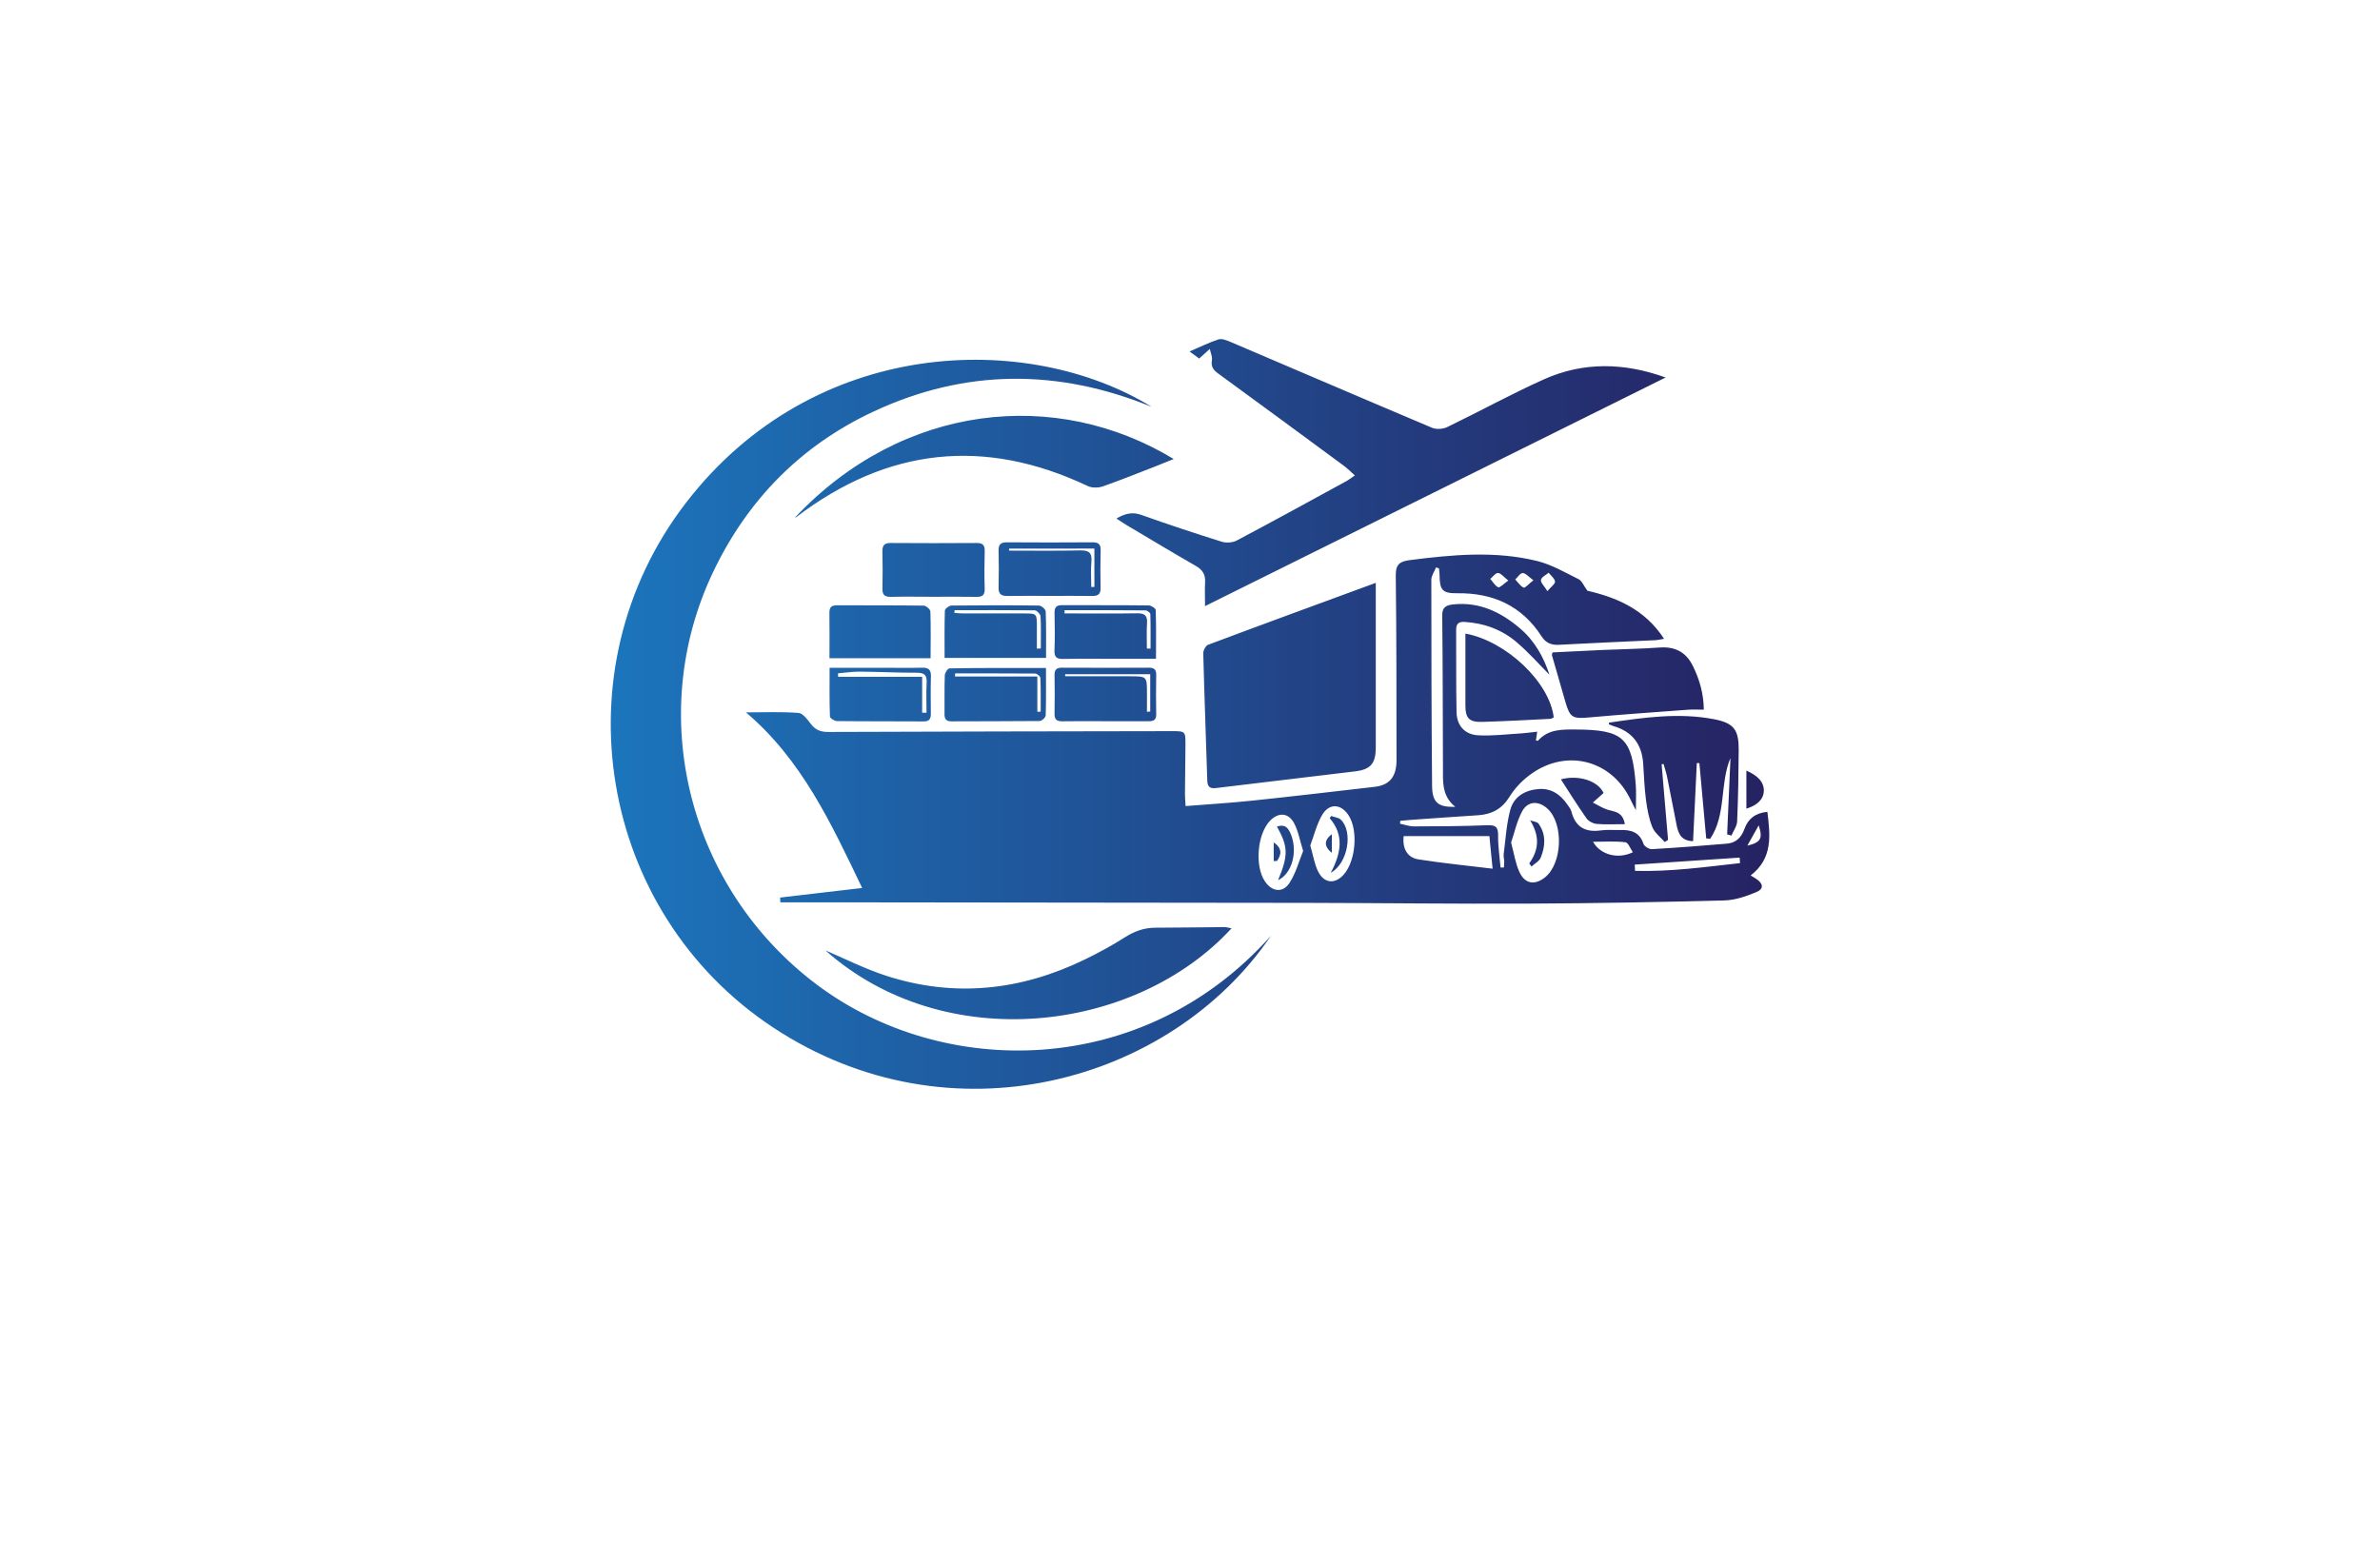 <?xml version="1.0" encoding="utf-8"?>
<!-- Generator: Adobe Illustrator 27.8.1, SVG Export Plug-In . SVG Version: 6.00 Build 0)  -->
<svg version="1.1" xmlns="http://www.w3.org/2000/svg" xmlns:xlink="http://www.w3.org/1999/xlink" x="0px" y="0px"
	 viewBox="0 0 350 230" style="enable-background:new 0 0 350 230;" xml:space="preserve">
<style type="text/css">
	.st0{fill:#E1FFFD;}
	.st1{fill:#FFFEE3;}
	.st2{fill:#E5FFE1;}
	.st3{fill:#FFF6E3;}
	.st4{fill:#FFEAE6;}
	.st5{fill:#E6FFF0;}
	.st6{fill:#E6FDFF;}
	.st7{fill:#E6F5FF;}
	.st8{fill:#FFFED4;}
	.st9{display:none;}
	.st10{display:inline;}
	.st11{fill:#009EFF;}
	.st12{fill:#FF8500;}
	.st13{fill:#9B3C00;}
	.st14{fill:#660045;}
	.st15{fill:#00576B;}
	.st16{fill:#564F2C;}
	.st17{fill:#FFA354;}
	.st18{fill:#002760;}
	.st19{fill:#4C0037;}
	.st20{fill:#7C0B00;}
	.st21{fill:#144703;}
	.st22{fill:#2C6DC9;}
	.st23{fill:#3B243C;}
	.st24{fill:#001EA4;}
	.st25{fill:#8D5300;}
	.st26{fill:#30A976;}
	.st27{fill:#A02400;}
	.st28{fill:#0092FF;}
	.st29{fill:#60086C;}
	.st30{fill:#520013;}
	.st31{fill:#00AB7B;}
	.st32{fill:#0C0C14;}
	.st33{fill:#FA7B14;}
	.st34{fill:#0870A3;}
	.st35{fill:#999999;}
	.st36{fill:#0D254C;}
	.st37{fill:#9C0505;}
	.st38{fill:#850506;}
	.st39{fill:#A30C11;}
	.st40{fill:#1261A0;}
	.st41{fill:#FFFFFF;}
	.st42{fill:none;}
	.st43{fill:#1A1E2D;}
	.st44{fill:#3AC3B1;}
	.st45{fill:#777777;}
	.st46{fill:#4C0400;}
	.st47{fill:#00484C;}
	.st48{fill:#59D901;}
	.st49{fill:#58CCED;}
	.st50{fill:#CC5500;}
	.st51{fill:#072F5F;}
	.st52{fill:url(#SVGID_1_);}
	.st53{fill:url(#SVGID_00000078030184255073012950000009746259218376856252_);}
	.st54{fill:url(#SVGID_00000061438607153456526470000010226741644339903127_);}
	.st55{fill:#42FFF5;}
	.st56{fill-rule:evenodd;clip-rule:evenodd;fill:url(#SVGID_00000018196463428186584550000007640581172828306821_);}
	.st57{fill:url(#SVGID_00000022546735786294986610000012034612798884371076_);}
	.st58{fill:url(#SVGID_00000121984129389480390300000000629460019036533149_);}
	.st59{fill-rule:evenodd;clip-rule:evenodd;fill:url(#SVGID_00000010992726278365692300000003420620192125629875_);}
	.st60{fill-rule:evenodd;clip-rule:evenodd;fill:url(#SVGID_00000041981071140361558440000006742068276187269566_);}
	.st61{fill:#051326;}
	.st62{fill:url(#SVGID_00000080900548075626162680000002598639577227144851_);}
	.st63{fill:#FEFEFE;}
	.st64{fill-rule:evenodd;clip-rule:evenodd;fill:url(#SVGID_00000179627080143233610340000017417852901743286954_);}
	.st65{fill:url(#SVGID_00000003101747846966382790000015069741813182594970_);}
	.st66{fill:#FFC73D;}
	.st67{fill:url(#SVGID_00000031187579316015443190000001799005413794689444_);}
	.st68{fill:url(#SVGID_00000057121220653489218960000017238698098132935816_);}
	.st69{fill-rule:evenodd;clip-rule:evenodd;fill:url(#SVGID_00000023277471889927338380000000223853841267147167_);}
	.st70{fill:url(#SVGID_00000049906380124679417290000010963933723010159247_);}
	.st71{fill:url(#SVGID_00000127044463658987411850000010756982927426300347_);}
	.st72{fill-rule:evenodd;clip-rule:evenodd;fill:#002242;}
	.st73{fill-rule:evenodd;clip-rule:evenodd;fill:#29AAE4;}
	.st74{fill:url(#SVGID_00000061442259007971689250000004633448147522977686_);}
	.st75{fill:url(#SVGID_00000157292905273817968500000001224084541242089356_);}
	.st76{fill:url(#SVGID_00000056426809301768373970000014849678297619895965_);}
	.st77{fill:url(#SVGID_00000103953975559990414620000006874231044844951719_);}
	.st78{opacity:0.32;fill:#191919;enable-background:new    ;}
	.st79{fill:url(#SVGID_00000024712476322711176790000002710129679047652242_);}
	.st80{fill:url(#SVGID_00000183935045930146932270000011888848941180170417_);}
	.st81{fill:url(#SVGID_00000057118160913843597410000005302231686546377382_);}
	.st82{fill:url(#SVGID_00000121281584226070203280000002085538486295879854_);}
	.st83{fill:url(#SVGID_00000014593709925424746120000013344810472816318346_);}
	.st84{fill:url(#SVGID_00000127016750203765056100000000326785946741678472_);}
	.st85{fill:url(#SVGID_00000119818286423641645040000013015247843484479414_);}
	.st86{fill:url(#SVGID_00000056420958222222533870000014536503233338930079_);}
	.st87{fill:url(#SVGID_00000039822390179422615320000009217597778469658524_);}
	.st88{fill:url(#SVGID_00000046314081699839114430000007454542840692078231_);}
	.st89{fill-rule:evenodd;clip-rule:evenodd;fill:url(#SVGID_00000090296322756660224810000010817796992571486141_);}
	.st90{fill:#125899;}
	.st91{fill:url(#SVGID_00000121989060359829759300000018122685293225509564_);}
	.st92{fill:url(#SVGID_00000138567923087938228790000017224614320923074464_);}
	.st93{fill:url(#SVGID_00000087399336405702150860000010923382190955554211_);}
	.st94{fill:url(#XMLID_00000164512807874322598080000017957311014994770337_);}
	.st95{fill:url(#SVGID_00000182492959606838020960000003744188503310174647_);}
	.st96{fill:url(#SVGID_00000155107991914856747240000005060480130133877913_);}
	.st97{fill:url(#SVGID_00000141417979637216524240000005168386562459054761_);}
	.st98{fill-rule:evenodd;clip-rule:evenodd;fill:url(#SVGID_00000137813585129006180680000004722425914950735039_);}
	.st99{fill:#0C152A;}
	.st100{fill:url(#SVGID_00000010294119423769108290000006666168751664945319_);}
	.st101{fill:url(#SVGID_00000150795155838626956590000011056981700918068144_);}
	.st102{fill:url(#SVGID_00000127740312865536382950000015668516265662836608_);}
	.st103{fill:url(#SVGID_00000178191656726436722490000006306141636858070960_);}
	.st104{fill:url(#SVGID_00000146477964903789204980000002625117703488307616_);}
	.st105{fill:url(#SVGID_00000164514651334322926880000009603034968432171455_);}
	.st106{fill:url(#SVGID_00000074435301816654556810000016984164362486470542_);}
	.st107{fill:url(#SVGID_00000035512705596421005420000017483729549899906453_);}
	.st108{fill:url(#SVGID_00000013189815792847309210000003906663424518339720_);}
	.st109{fill:url(#SVGID_00000078028859449630158960000001319488625528618140_);}
	.st110{fill:url(#SVGID_00000048495398916198113870000003057011770170879368_);}
	.st111{fill:url(#SVGID_00000165218972282883358510000008924496163030719378_);}
</style>
<g id="Layer_1">
</g>
<g id="Layer_2">
</g>
<g id="Layer_3">
</g>
<g id="Layer_4">
</g>
<g id="Layer_5">
</g>
<g id="Layer_6">
</g>
<g id="Layer_7">
</g>
<g id="Layer_8">
</g>
<g id="Layer_9">
</g>
<g id="Layer_10">
</g>
<g id="Layer_11">
</g>
<g id="Layer_12">
</g>
<g id="Layer_13">
</g>
<g id="Layer_14">
</g>
<g id="Layer_15">
	<linearGradient id="SVGID_1_" gradientUnits="userSpaceOnUse" x1="89.819" y1="105" x2="260.181" y2="105">
		<stop  offset="0" style="stop-color:#1C75BC"/>
		<stop  offset="1" style="stop-color:#262262"/>
	</linearGradient>
	<path class="st52" d="M109.7,104.77c2.58,0,5.16-0.11,7.73,0.08c0.65,0.05,1.32,0.98,1.82,1.63c0.67,0.88,1.44,1.17,2.55,1.17
		c16.83-0.07,33.66-0.09,50.49-0.12c2.03,0,2.05,0,2.04,2.02c-0.01,2.4-0.05,4.79-0.07,7.19c0,0.53,0.05,1.07,0.09,1.81
		c3.37-0.27,6.6-0.46,9.81-0.8c6.01-0.63,12.01-1.34,18.01-2.03c2.17-0.25,3.2-1.48,3.2-3.92c-0.01-9.04,0-18.08-0.11-27.12
		c-0.02-1.6,0.48-2.1,2.04-2.3c6.27-0.8,12.55-1.4,18.76,0.13c2.13,0.53,4.11,1.69,6.1,2.68c0.47,0.23,0.72,0.92,1.28,1.69
		c4.2,0.97,8.43,2.68,11.27,7.07c-0.51,0.08-0.86,0.18-1.22,0.2c-4.74,0.23-9.48,0.42-14.22,0.68c-1.12,0.06-1.93-0.26-2.54-1.2
		c-2.91-4.53-7.15-6.45-12.44-6.38c-2.18,0.03-2.57-0.48-2.59-2.68c0-0.33-0.06-0.66-0.09-0.98c-0.14-0.05-0.29-0.1-0.43-0.14
		c-0.24,0.61-0.69,1.22-0.69,1.83c0,10.09,0.02,20.18,0.11,30.26c0.02,2.47,0.85,3.2,3.41,3.12c-2.02-1.62-1.8-3.76-1.81-5.84
		c-0.03-7.44-0.02-14.88-0.11-22.32c-0.01-1.3,0.72-1.51,1.65-1.61c3.85-0.4,7.02,1.15,9.84,3.57c2.16,1.85,3.46,4.27,4.28,6.77
		c-1.53-1.54-3.06-3.27-4.8-4.76c-2.17-1.86-4.78-2.82-7.65-3c-0.88-0.06-1.28,0.24-1.27,1.17c0.03,4.04-0.03,8.09,0.06,12.13
		c0.04,1.94,1.21,3.26,3.16,3.37c2.07,0.12,4.17-0.15,6.25-0.27c0.78-0.05,1.56-0.16,2.45-0.26c-0.08,0.54-0.14,0.92-0.19,1.29
		c0.13,0.02,0.27,0.07,0.3,0.04c1.5-1.7,3.49-1.66,5.52-1.65c7.04,0.03,8.33,1.2,8.87,8.22c0.08,1.07,0.01,2.14,0.01,3.65
		c-0.37-0.73-0.57-1.09-0.74-1.46c-2.71-5.81-9.25-7.64-14.54-3.96c-1.28,0.89-2.47,2.09-3.28,3.41c-1.13,1.83-2.63,2.62-4.65,2.75
		c-3.29,0.21-6.58,0.45-9.86,0.68c-0.52,0.04-1.05,0.09-1.57,0.14c-0.02,0.14-0.03,0.28-0.05,0.42c0.68,0.14,1.36,0.4,2.04,0.4
		c3.59-0.01,7.19-0.02,10.78-0.17c1.29-0.06,1.63,0.3,1.61,1.55c-0.02,1.56,0.23,3.12,0.36,4.67c0.16,0,0.33,0,0.49,0
		c0.02-0.3,0.06-0.61,0.05-0.91c-0.01-0.35-0.13-0.7-0.08-1.04c0.29-2.2,0.4-4.46,0.99-6.59c0.52-1.87,2.14-2.84,4.1-3
		c1.89-0.16,3.24,0.78,4.27,2.27c0.23,0.33,0.5,0.66,0.6,1.03c0.58,2.31,2.07,3.1,4.35,2.78c0.93-0.13,1.9-0.03,2.84-0.06
		c1.57-0.04,2.84,0.31,3.41,2.04c0.12,0.37,0.82,0.8,1.23,0.78c3.68-0.21,7.36-0.5,11.04-0.81c1.34-0.11,2.13-0.92,2.58-2.17
		c0.53-1.49,1.61-2.34,3.37-2.51c0.42,3.46,0.83,6.82-2.46,9.36c0.4,0.24,0.65,0.37,0.88,0.54c0.98,0.67,1.07,1.44-0.03,1.9
		c-1.49,0.62-3.12,1.19-4.71,1.23c-9.58,0.25-19.17,0.43-28.75,0.47c-10.94,0.05-21.87-0.09-32.81-0.11
		c-23.62-0.04-47.25-0.05-70.87-0.08c-2.13,0-4.27,0-6.4,0c-0.01-0.23-0.02-0.47-0.04-0.7c3.93-0.46,7.86-0.92,12.07-1.41
		C122.23,121.1,117.94,111.77,109.7,104.77z M222.22,123.91c0.42,1.57,0.63,3.03,1.21,4.31c0.81,1.79,2.26,2.02,3.78,0.81
		c2.55-2.03,2.77-7.86,0.38-10.08c-1.33-1.23-2.94-1.17-3.77,0.42C223.07,120.78,222.73,122.41,222.22,123.91z M219.5,127.76
		c-0.18-1.82-0.32-3.28-0.47-4.79c-4.29,0-8.46,0-12.61,0c-0.21,1.8,0.53,3.17,2.17,3.42C212.12,126.94,215.68,127.3,219.5,127.76z
		 M191.64,125.15c-0.49-1.55-0.71-2.91-1.32-4.06c-0.84-1.6-2.34-1.66-3.57-0.36c-1.86,1.97-2.25,6.62-0.74,8.88
		c1.04,1.56,2.65,1.77,3.65,0.2C190.57,128.39,191.02,126.68,191.64,125.15z M192.69,124.35c0.43,1.47,0.61,2.74,1.15,3.82
		c0.91,1.81,2.55,1.9,3.84,0.37c1.68-2,2.04-6.31,0.71-8.52c-1.08-1.78-2.86-1.98-3.93-0.21
		C193.62,121.22,193.24,122.9,192.69,124.35z M240.4,127.16c0.02,0.31,0.03,0.61,0.05,0.92c5.19,0.14,10.31-0.57,15.44-1.14
		c-0.02-0.27-0.04-0.54-0.06-0.81C250.69,126.48,245.54,126.82,240.4,127.16z M234.27,123.8c1.08,1.92,3.64,2.61,5.86,1.54
		c-0.38-0.54-0.69-1.43-1.1-1.47C237.49,123.69,235.93,123.8,234.27,123.8z M225.5,85.34c-0.71-0.51-1.13-1.05-1.57-1.06
		c-0.36-0.01-0.73,0.6-1.1,0.94c0.4,0.42,0.75,0.99,1.24,1.2C224.28,86.51,224.81,85.88,225.5,85.34z M227.56,86.94
		c0.55-0.66,1.16-1.08,1.12-1.42c-0.06-0.46-0.61-0.87-0.94-1.29c-0.4,0.35-1.08,0.66-1.13,1.06
		C226.55,85.7,227.1,86.19,227.56,86.94z M221.81,85.38c-0.68-0.53-1.08-1.08-1.52-1.11c-0.35-0.03-0.75,0.56-1.13,0.87
		c0.38,0.43,0.69,1.01,1.17,1.23C220.55,86.48,221.1,85.88,221.81,85.38z M256.96,124.37c1.98-0.47,2.31-1.05,1.67-2.98
		C258.07,122.38,257.52,123.38,256.96,124.37z M120.16,144.84c-18.94-14.2-25.4-39.69-15.21-60.88
		c5.07-10.54,12.89-18.47,23.5-23.43c13.48-6.3,27.17-6.32,40.92-0.69c-18.21-11.18-49.66-10.42-68.54,14.17
		C82,98.54,87.98,134.13,113.69,151.11c26.04,17.21,58.49,8.18,73.21-13.48C168.06,158.77,138.66,158.71,120.16,144.84z
		 M244.94,55.52c-6.09-2.2-12.09-2.33-17.89,0.27c-4.82,2.16-9.46,4.72-14.22,7.02c-0.62,0.3-1.59,0.37-2.22,0.11
		c-9.93-4.19-19.83-8.45-29.74-12.67c-0.53-0.22-1.21-0.49-1.69-0.33c-1.36,0.44-2.65,1.09-4.25,1.77c0.72,0.53,1.2,0.88,1.42,1.04
		c0.66-0.59,1.11-1,1.56-1.41c0.12,0.56,0.4,1.15,0.31,1.67c-0.17,0.97,0.26,1.46,0.96,1.97c6.17,4.5,12.32,9.02,18.46,13.55
		c0.53,0.39,1,0.87,1.6,1.41c-0.53,0.36-0.83,0.61-1.17,0.8c-5.39,2.94-10.76,5.9-16.19,8.77c-0.62,0.33-1.57,0.39-2.25,0.17
		c-3.95-1.24-7.88-2.54-11.78-3.93c-1.32-0.47-2.39-0.22-3.67,0.53c0.58,0.38,1.02,0.68,1.47,0.95c3.39,2.01,6.77,4.05,10.19,6.01
		c0.99,0.57,1.45,1.26,1.38,2.4c-0.06,1.03-0.01,2.07-0.01,3.52C200.06,77.81,222.5,66.66,244.94,55.52z M177.66,94.83
		c-0.36,0.13-0.72,0.84-0.71,1.27c0.16,6.23,0.4,12.46,0.59,18.7c0.03,0.91,0.37,1.21,1.29,1.1c6.83-0.84,13.67-1.62,20.5-2.46
		c2.25-0.28,2.99-1.18,2.99-3.49c0.01-6.84,0-13.67,0-20.51c0-1.13,0-2.26,0-3.72C193.83,88.84,185.73,91.8,177.66,94.83z
		 M180.07,136.35c-3.39,0.03-6.78,0.08-10.17,0.09c-1.65,0-3.07,0.52-4.47,1.41c-1.89,1.2-3.87,2.28-5.89,3.26
		c-9.42,4.58-19.18,5.64-29.21,2.4c-3.22-1.05-6.29-2.61-8.94-3.73c17.47,15.51,45.51,12.21,59.72-3.25
		C180.63,136.44,180.35,136.35,180.07,136.35z M117.13,76.03c13.37-10.18,27.63-11.75,42.85-4.54c0.62,0.29,1.57,0.27,2.24,0.03
		c2.68-0.94,5.32-2.01,7.97-3.04c0.76-0.3,1.52-0.61,2.41-0.97c-17.26-10.48-39.81-8.26-55.72,8.63
		C116.96,76.1,117.06,76.08,117.13,76.03z M244.64,112.36c0.17,0.61,0.38,1.22,0.51,1.84c0.49,2.4,0.94,4.8,1.42,7.19
		c0.25,1.23,0.69,2.29,2.41,2.32c0.18-3.87,0.37-7.68,0.55-11.49c0.13,0.01,0.25,0.01,0.38,0.02c0.33,3.69,0.67,7.37,1,11.06
		c0.19,0.02,0.39,0.05,0.58,0.07c2.41-3.56,1.38-8.08,2.99-11.89c-0.16,3.74-0.32,7.49-0.49,11.23c0.21,0.06,0.42,0.12,0.63,0.18
		c0.29-0.69,0.81-1.38,0.84-2.08c0.15-3.49,0.21-6.98,0.23-10.47c0.02-2.99-0.67-3.99-3.61-4.56c-5.17-1-10.32-0.26-15.45,0.5
		c-0.02,0-0.03,0.09-0.04,0.13c0.01,0.04,0.01,0.11,0.04,0.12c0.22,0.1,0.45,0.2,0.68,0.27c2.72,0.8,4.13,2.64,4.33,5.45
		c0.12,1.79,0.18,3.59,0.41,5.37c0.18,1.37,0.43,2.78,0.95,4.05c0.34,0.83,1.2,1.46,1.82,2.17c0.16-0.11,0.32-0.21,0.48-0.32
		c-0.32-3.71-0.63-7.42-0.95-11.13C244.45,112.4,244.55,112.38,244.64,112.36z M228.23,96.38c0.66,2.3,1.33,4.6,1.99,6.9
		c0.65,2.26,1.08,2.45,3.42,2.24c4.87-0.44,9.74-0.78,14.61-1.14c0.73-0.05,1.46-0.01,2.31-0.01c-0.02-2.35-0.63-4.43-1.6-6.41
		c-0.99-2.02-2.58-2.89-4.86-2.73c-2.79,0.2-5.58,0.24-8.38,0.36c-2.48,0.11-4.97,0.24-7.41,0.36
		C228.27,96.19,228.2,96.3,228.23,96.38z M143.57,87.78c0.88,0.02,1.26-0.23,1.24-1.18c-0.06-1.84-0.05-3.69,0-5.53
		c0.03-0.92-0.31-1.22-1.21-1.21c-4.19,0.03-8.38,0.03-12.57,0c-0.87-0.01-1.28,0.25-1.26,1.19c0.04,1.84,0.04,3.69,0,5.53
		c-0.02,0.91,0.34,1.22,1.24,1.2c2.09-0.05,4.19-0.01,6.28-0.01C139.38,87.77,141.47,87.74,143.57,87.78z M215.5,103.72
		c0,1.92,0.55,2.51,2.51,2.45c3.33-0.1,6.66-0.28,9.99-0.45c0.17-0.01,0.34-0.15,0.49-0.21c-0.59-5.13-6.94-11.21-12.99-12.33
		C215.49,96.77,215.49,100.24,215.5,103.72z M136.82,89.94c-0.01-0.32-0.63-0.87-0.98-0.87c-4.24-0.06-8.49-0.03-12.74-0.05
		c-0.84,0-1.14,0.29-1.13,1.14c0.04,2.18,0.01,4.36,0.01,6.64c5.01,0,9.82,0,14.87,0C136.86,94.42,136.9,92.18,136.82,89.94z
		 M154.46,87.64c-2.09,0-4.19-0.03-6.28,0.01c-0.94,0.02-1.36-0.28-1.33-1.28c0.05-1.79,0.04-3.59,0-5.38
		c-0.02-0.89,0.29-1.24,1.21-1.23c4.19,0.03,8.37,0.03,12.56,0c0.88-0.01,1.27,0.25,1.24,1.18c-0.05,1.84-0.05,3.69-0.01,5.53
		c0.02,0.95-0.41,1.19-1.27,1.18C158.54,87.62,156.5,87.64,154.46,87.64z M148.41,80.69c-0.01,0.1-0.03,0.2-0.04,0.29
		c3.48,0,6.96,0.05,10.44-0.03c1.3-0.03,1.81,0.32,1.69,1.67c-0.11,1.23-0.02,2.48-0.02,3.71c0.15,0,0.31-0.01,0.46-0.01
		c0-1.87,0-3.75,0-5.64C156.67,80.69,152.54,80.69,148.41,80.69z M138.91,96.76c0-2.39-0.03-4.67,0.04-6.95
		c0.01-0.27,0.62-0.75,0.96-0.75c4.29-0.05,8.58-0.06,12.87,0c0.35,0,0.99,0.55,1,0.86c0.09,2.23,0.05,4.47,0.05,6.84
		C148.86,96.76,144.01,96.76,138.91,96.76z M140.38,89.74c-0.01,0.13-0.02,0.27-0.03,0.4c0.46,0.03,0.92,0.08,1.39,0.08
		c2.94,0.01,5.88,0,8.81,0c1.93,0,1.93,0,1.93,1.98c0,1.07,0,2.13,0,3.2c0.19-0.01,0.38-0.02,0.58-0.03c0-1.58,0.05-3.16-0.04-4.74
		c-0.02-0.32-0.55-0.86-0.86-0.87C148.23,89.72,144.3,89.74,140.38,89.74z M170,96.89c-2.16,0-4.14,0-6.12,0
		c-2.49,0-4.99-0.03-7.48,0.02c-0.92,0.02-1.37-0.18-1.33-1.23c0.07-1.84,0.05-3.69,0.01-5.54c-0.02-0.84,0.29-1.15,1.13-1.14
		c4.24,0.02,8.48-0.01,12.72,0.04c0.36,0,1.02,0.43,1.03,0.68C170.04,92.05,170,94.38,170,96.89z M156.55,89.74
		c0,0.16,0,0.32,0,0.48c0.52,0,1.05,0,1.57,0c3.04,0,6.07,0.03,9.11-0.02c1.1-0.02,1.53,0.33,1.45,1.46
		c-0.08,1.24-0.02,2.48-0.02,3.73c0.18,0,0.36,0,0.54,0c0-1.69,0.02-3.39-0.03-5.08c-0.01-0.2-0.47-0.54-0.72-0.54
		C164.48,89.73,160.52,89.74,156.55,89.74z M162.49,106.07c-2.09,0-4.18-0.03-6.27,0.01c-0.82,0.01-1.16-0.26-1.14-1.12
		c0.04-1.89,0.03-3.78,0-5.68c-0.01-0.75,0.26-1.08,1.04-1.08c4.28,0.02,8.56,0.02,12.85,0c0.75,0,1.08,0.27,1.06,1.05
		c-0.03,1.94-0.04,3.88,0,5.82c0.01,0.83-0.39,1-1.11,1C166.78,106.06,164.64,106.08,162.49,106.07z M156.64,99.16
		c0,0.1,0,0.2,0,0.3c3.16,0,6.31,0,9.47,0c2.56,0,2.56,0,2.56,2.51c0,0.9,0,1.81,0,2.71c0.16-0.01,0.32-0.02,0.48-0.03
		c0-1.82,0-3.63,0-5.49C164.91,99.16,160.77,99.16,156.64,99.16z M153.82,98.24c0,2.51,0.03,4.75-0.04,6.98
		c-0.01,0.29-0.57,0.81-0.88,0.82c-4.33,0.05-8.66,0.02-12.99,0.05c-0.81,0-1.02-0.38-1.01-1.1c0.02-1.89-0.03-3.79,0.04-5.67
		c0.01-0.36,0.44-1.02,0.68-1.02C144.29,98.22,148.96,98.24,153.82,98.24z M140.46,99.04c-0.01,0.15-0.01,0.3-0.02,0.45
		c3.95,0,7.91,0,12.11,0c0,1.84,0,3.52,0,5.19c0.16,0,0.33,0,0.49-0.01c0-1.66,0.03-3.32-0.04-4.97c-0.01-0.23-0.49-0.63-0.76-0.64
		C148.32,99.03,144.39,99.04,140.46,99.04z M122,98.21c2.67,0,5.15,0,7.62,0c2,0,3.99,0.04,5.99-0.01c0.98-0.03,1.32,0.34,1.29,1.31
		c-0.05,1.8-0.03,3.59-0.01,5.39c0.01,0.77-0.17,1.21-1.07,1.2c-4.24-0.03-8.49,0-12.73-0.05c-0.37,0-1.03-0.42-1.04-0.67
		C121.96,103.05,122,100.71,122,98.21z M135.61,104.82c0.21,0,0.42,0,0.64,0c0-1.47-0.06-2.95,0.02-4.41
		c0.06-1.1-0.31-1.47-1.44-1.47c-2.79,0.01-5.57-0.14-8.36-0.16c-1.08-0.01-2.16,0.16-3.24,0.25c0.01,0.17,0.02,0.34,0.03,0.51
		c4.04,0,8.08,0,12.35,0C135.61,101.43,135.61,103.13,135.61,104.82z M236.39,119.08c-0.75-0.24-1.43-0.69-2.15-1.05
		c0.52-0.46,1.04-0.92,1.58-1.4c-0.82-1.81-3.72-2.71-6.28-2.01c1.21,1.87,2.43,3.83,3.75,5.71c0.3,0.43,0.95,0.79,1.47,0.84
		c1.32,0.12,2.66,0.04,4.19,0.04C238.62,119.33,237.4,119.4,236.39,119.08z M256.82,118.93c1.41-0.42,2.48-1.25,2.56-2.51
		c0.09-1.43-0.97-2.4-2.56-3.08C256.82,115.31,256.82,117.06,256.82,118.93z M225.22,127.44c0.47-0.43,1.14-0.78,1.36-1.32
		c0.69-1.68,0.79-3.42-0.32-4.98c-0.22-0.3-0.82-0.33-1.24-0.49c1.43,2.32,1.31,4.32-0.13,6.33
		C225.01,127.13,225.12,127.28,225.22,127.44z M189.88,122.81c-0.48-1.26-1.03-1.59-2.1-1.25c1.66,2.94,1.7,4.24,0.17,7.89
		C189.99,128.49,190.84,125.35,189.88,122.81z M187.8,126.62c0.64-0.93,0.81-1.85-0.49-2.72c0,0.91,0,1.83,0,2.74
		C187.48,126.64,187.64,126.63,187.8,126.62z M197.19,120.56c-0.34-0.33-0.94-0.37-1.43-0.55c-0.07,0.1-0.15,0.21-0.22,0.31
		c2.14,2.5,1.7,5.11,0.16,8.05C198.27,126.93,198.98,122.29,197.19,120.56z M195.86,125.43c0-0.92,0-1.83,0-2.75
		C194.71,123.56,194.67,124.47,195.86,125.43z"/>
</g>
</svg>
